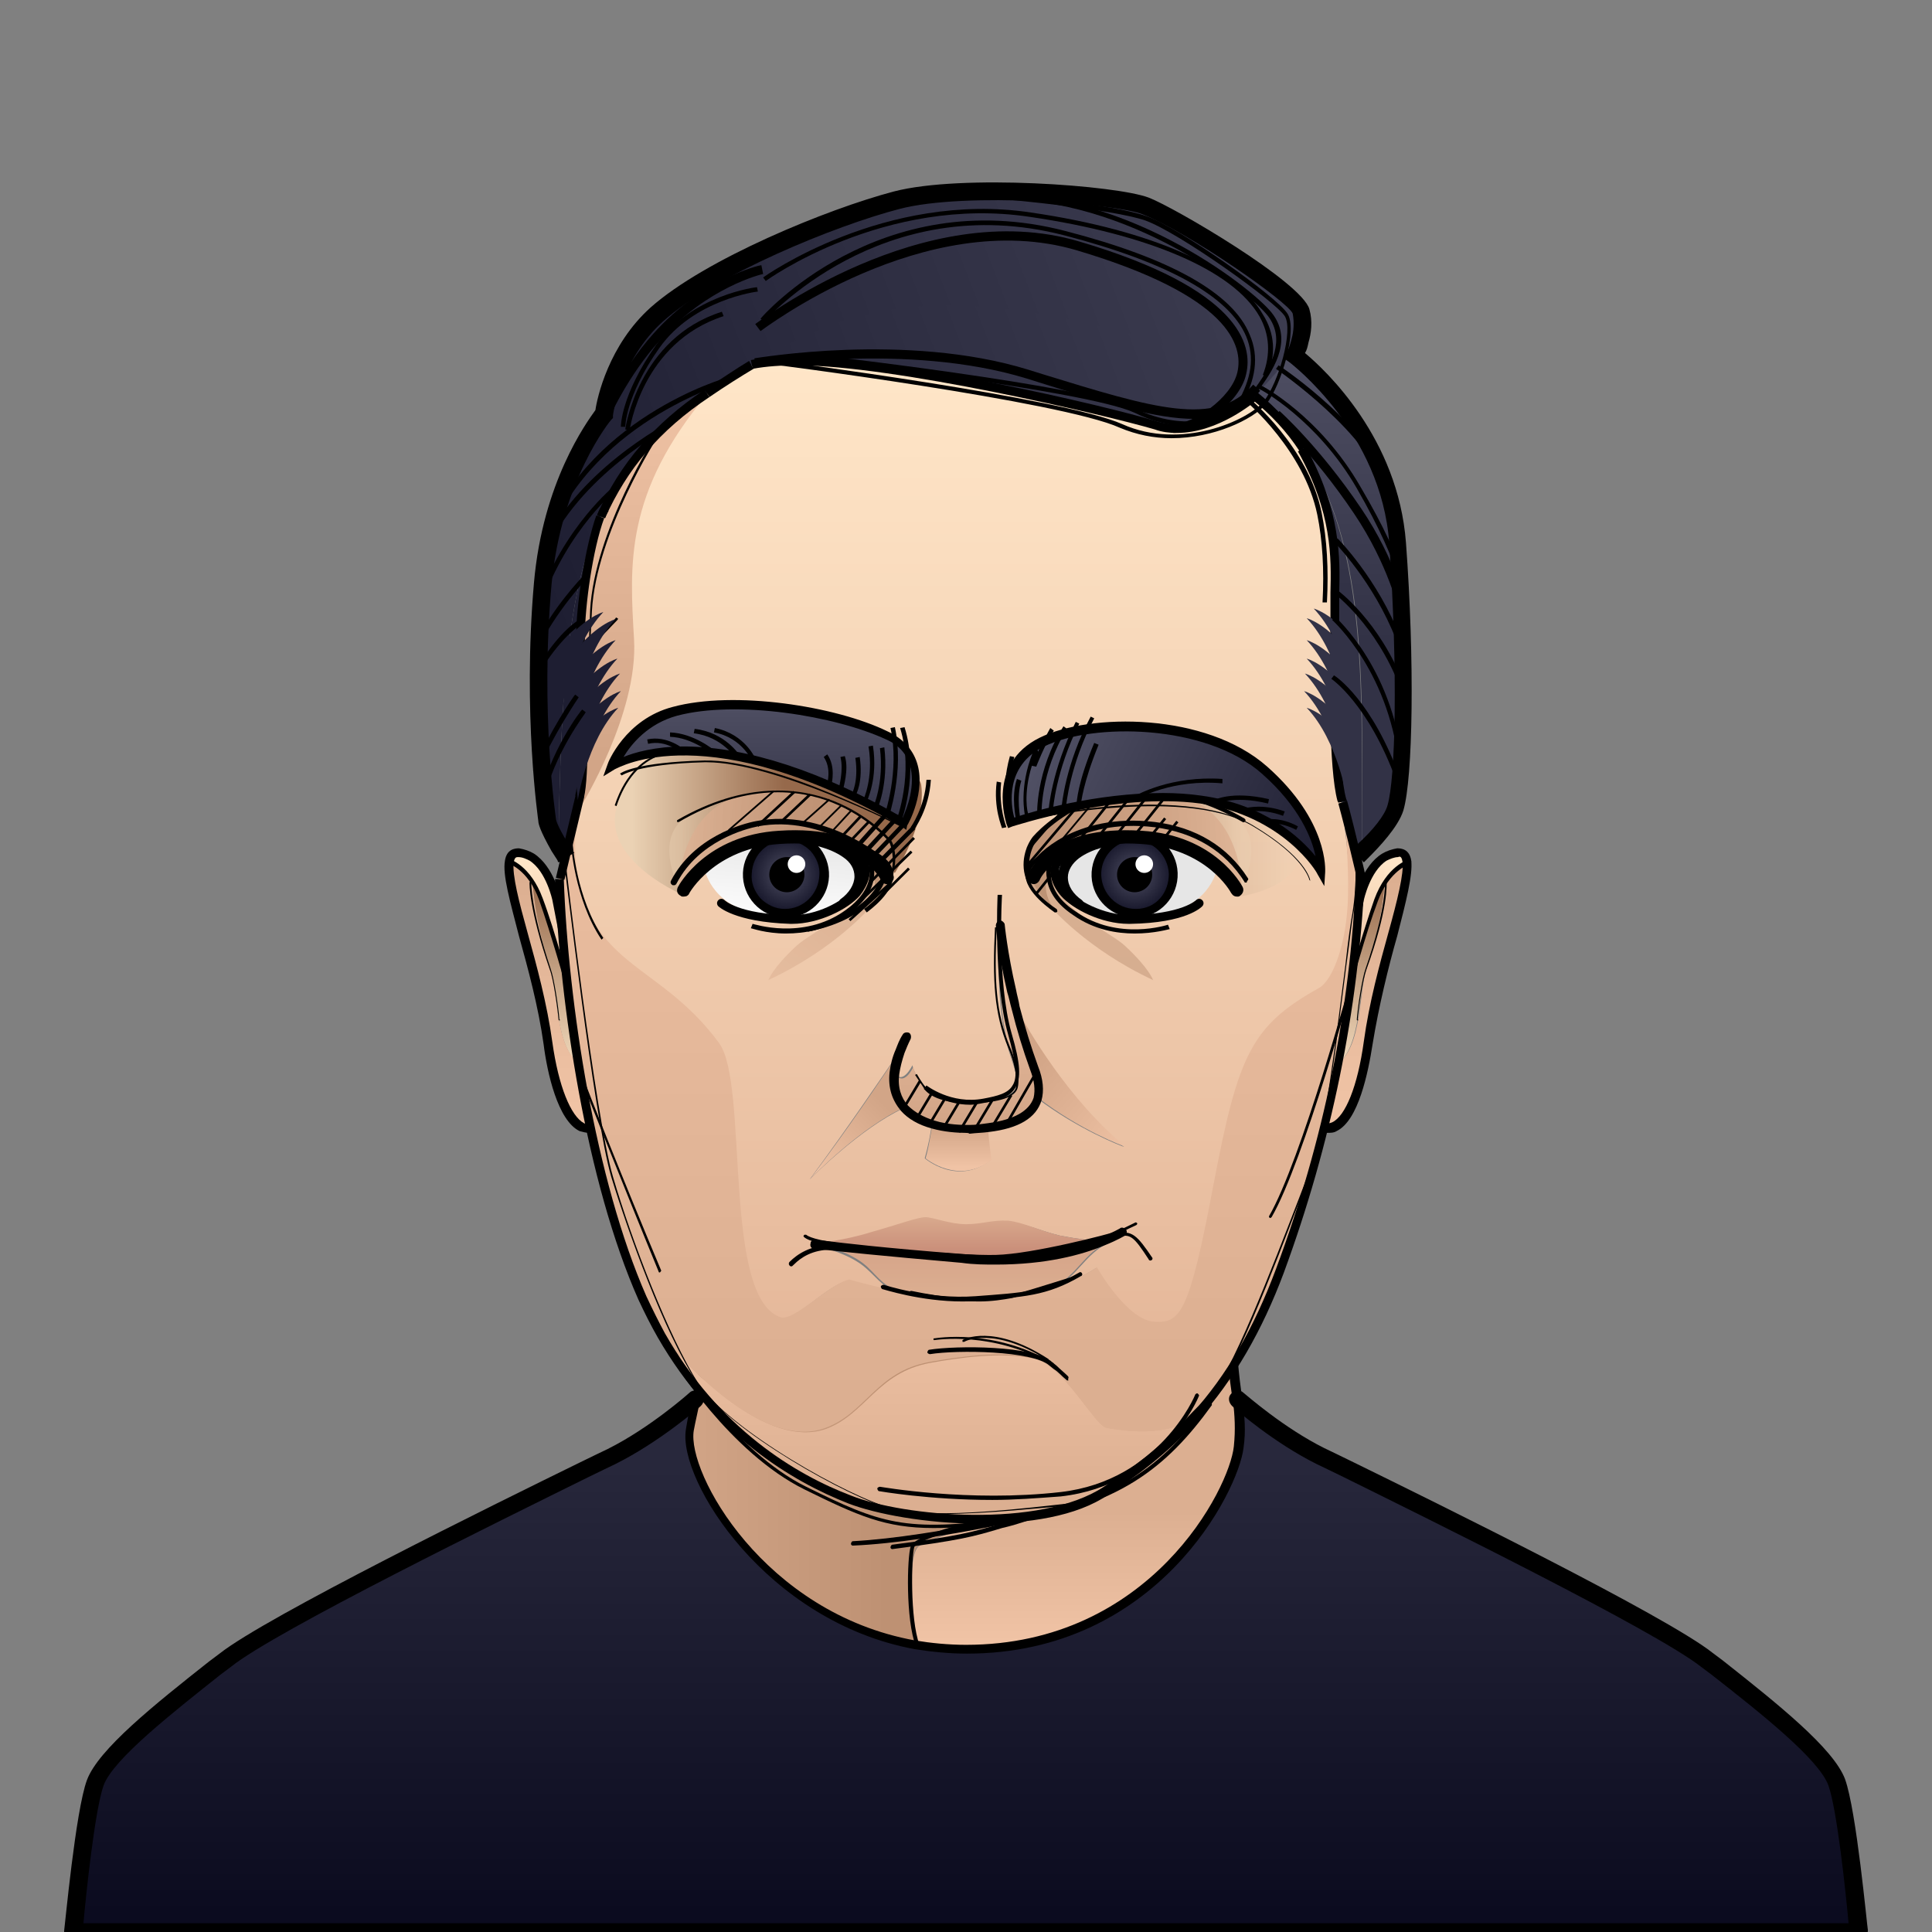 <svg xmlns="http://www.w3.org/2000/svg" width="100.001" height="100.001" viewBox="0, 0, 220, 220"><rect x="0" y="0" width="220" height="220" fill="#808080" stroke="none"/><path fill="none" d="M0 0h220v220H0z"/><defs><linearGradient id="a" gradientUnits="userSpaceOnUse" x1="109.975" y1="165.3" x2="109.975" y2="219.8"><stop offset="0" stop-color="#28283C"/><stop offset="1" stop-color="#0A0A1E"/></linearGradient><linearGradient id="b" gradientUnits="userSpaceOnUse" x1="65.85" y1="169.27" x2="100.939" y2="169.27"><stop offset="0" stop-color="#DCAF91"/><stop offset="1" stop-color="#BE9173"/></linearGradient><linearGradient id="c" gradientUnits="userSpaceOnUse" x1="122.543" y1="186.8" x2="122.543" y2="172.119"><stop offset="0" stop-color="#F0C3A5"/><stop offset="1" stop-color="#DCAF91"/></linearGradient><linearGradient id="d" gradientUnits="userSpaceOnUse" x1="63.31" y1="97.926" x2="63.31" y2="114.099"><stop offset="0" stop-color="#FFE6C8"/><stop offset="1" stop-color="#E6B99B"/></linearGradient><linearGradient id="e" gradientUnits="userSpaceOnUse" x1="63.905" y1="119.996" x2="63.905" y2="100.16"><stop offset="0" stop-color="#EBD2B4"/><stop offset="1" stop-color="#96694B"/></linearGradient><linearGradient id="f" gradientUnits="userSpaceOnUse" x1="59.34" y1="98.267" x2="59.34" y2="121.251"><stop offset="0" stop-color="#FFE6C8"/><stop offset="1" stop-color="#E6B99B"/></linearGradient><linearGradient id="g" gradientUnits="userSpaceOnUse" x1="63.211" y1="126.181" x2="63.211" y2="99.968"><stop offset="0" stop-color="#F0C3A5"/><stop offset="1" stop-color="#DCAF91"/></linearGradient><linearGradient id="h" gradientUnits="userSpaceOnUse" x1="155.07" y1="126.181" x2="155.07" y2="99.968"><stop offset="0" stop-color="#F0C3A5"/><stop offset="1" stop-color="#DCAF91"/></linearGradient><linearGradient id="i" gradientUnits="userSpaceOnUse" x1="154.375" y1="119.996" x2="154.375" y2="100.16"><stop offset="0" stop-color="#EBD2B4"/><stop offset="1" stop-color="#96694B"/></linearGradient><linearGradient id="j" gradientUnits="userSpaceOnUse" x1="154.97" y1="97.926" x2="154.97" y2="114.099"><stop offset="0" stop-color="#FFE6C8"/><stop offset="1" stop-color="#E6B99B"/></linearGradient><linearGradient id="k" gradientUnits="userSpaceOnUse" x1="158.94" y1="98.267" x2="158.94" y2="121.251"><stop offset="0" stop-color="#FFE6C8"/><stop offset="1" stop-color="#E6B99B"/></linearGradient><linearGradient id="l" gradientUnits="userSpaceOnUse" x1="151.32" y1="38.504" x2="151.32" y2="72.871"><stop offset="0" stop-color="#505064"/><stop offset="1" stop-color="#323246"/></linearGradient><linearGradient id="m" gradientUnits="userSpaceOnUse" x1="151.763" y1="20.856" x2="151.763" y2="67.08"><stop offset="0" stop-color="#505064"/><stop offset="1" stop-color="#323246"/></linearGradient><linearGradient id="n" gradientUnits="userSpaceOnUse" x1="109.539" y1="41.13" x2="109.539" y2="150.574"><stop offset="0" stop-color="#FFE6C8"/><stop offset="1" stop-color="#E6B99B"/></linearGradient><linearGradient id="o" gradientUnits="userSpaceOnUse" x1="145.345" y1="35.25" x2="61.64" y2="67.549"><stop offset="0" stop-color="#3C3C50"/><stop offset="1" stop-color="#1E1E32"/></linearGradient><linearGradient id="p" gradientUnits="userSpaceOnUse" x1="144.001" y1="31.866" x2="59.126" y2="64.616"><stop offset="0" stop-color="#3C3C50"/><stop offset="1" stop-color="#1E1E32"/></linearGradient><linearGradient id="q" gradientUnits="userSpaceOnUse" x1="105.765" y1="147.58" x2="105.765" y2="171.068"><stop offset="0" stop-color="#F0C3A5"/><stop offset="1" stop-color="#DCAF91"/></linearGradient><linearGradient id="r" gradientUnits="userSpaceOnUse" x1="110.045" y1="147.925" x2="110.045" y2="92.448"><stop offset="0" stop-color="#DCAF91"/><stop offset="1" stop-color="#A04646"/></linearGradient><linearGradient id="s" gradientUnits="userSpaceOnUse" x1="129.692" y1="130.904" x2="117.665" y2="120.493"><stop offset="0" stop-color="#F0C3A5"/><stop offset="1" stop-color="#D2A587"/></linearGradient><linearGradient id="t" gradientUnits="userSpaceOnUse" x1="109.415" y1="137.8" x2="109.415" y2="152.709"><stop offset="0" stop-color="#DCAF91"/><stop offset="1" stop-color="#A04646"/></linearGradient><linearGradient id="u" gradientUnits="userSpaceOnUse" x1="119.045" y1="146.729" x2="119.045" y2="147.082"><stop offset="0" stop-color="#DCAF91"/><stop offset="1" stop-color="#BE9173"/></linearGradient><linearGradient id="v" gradientUnits="userSpaceOnUse" x1="110.058" y1="108.711" x2="110.058" y2="127.652"><stop offset="0" stop-color="#F0C3A5"/><stop offset="1" stop-color="#D2A587"/></linearGradient><linearGradient id="w" gradientUnits="userSpaceOnUse" x1="109.23" y1="132.878" x2="109.23" y2="128.236"><stop offset="0" stop-color="#F0C3A5"/><stop offset="1" stop-color="#D2A587"/></linearGradient><linearGradient id="x" gradientUnits="userSpaceOnUse" x1="91.985" y1="133.686" x2="100.319" y2="125.352"><stop offset="0" stop-color="#F0C3A5"/><stop offset="1" stop-color="#D2A587"/></linearGradient><linearGradient id="y" gradientUnits="userSpaceOnUse" x1="73.16" y1="43.655" x2="73.16" y2="87.232"><stop offset="0" stop-color="#F0C3A5"/><stop offset="1" stop-color="#D2A587"/></linearGradient><linearGradient id="z" gradientUnits="userSpaceOnUse" x1="145.841" y1="47.515" x2="65.111" y2="78.665"><stop offset="0" stop-color="#3C3C50"/><stop offset="1" stop-color="#1E1E32"/></linearGradient><linearGradient id="A" gradientUnits="userSpaceOnUse" x1="70.588" y1="95.59" x2="63.708" y2="98.245"><stop offset="0" stop-color="#3C3C50"/><stop offset="1" stop-color="#1E1E32"/></linearGradient><linearGradient id="B" gradientUnits="userSpaceOnUse" x1="109.374" y1="66.466" x2="109.374" y2="159.488"><stop offset="0" stop-color="#F0C3A5"/><stop offset="1" stop-color="#DCAF91"/></linearGradient><linearGradient id="C" gradientUnits="userSpaceOnUse" x1="448.22" y1="95.385" x2="463.773" y2="95.385" gradientTransform="matrix(-1 0 0 1 594.702 0)"><stop offset="0" stop-color="#EBD2B4"/><stop offset="1" stop-color="#96694B"/></linearGradient><linearGradient id="D" gradientUnits="userSpaceOnUse" x1="71.959" y1="93.601" x2="89.277" y2="93.601"><stop offset="0" stop-color="#EBD2B4"/><stop offset="1" stop-color="#96694B"/></linearGradient><linearGradient id="E" gradientUnits="userSpaceOnUse" x1="87.057" y1="79.55" x2="87.057" y2="93.82"><stop offset="0" stop-color="#505064"/><stop offset="1" stop-color="#323246"/></linearGradient><linearGradient id="F" gradientUnits="userSpaceOnUse" x1="63.55" y1="114.257" x2="63.55" y2="123.031" gradientTransform="rotate(5.13 293.525 403.677)"><stop offset="0" stop-color="#E6E6E6"/><stop offset="1" stop-color="#FAFAFA"/></linearGradient><linearGradient id="G" gradientUnits="userSpaceOnUse" x1="61.946" y1="130.569" x2="72.343" y2="114.341" gradientTransform="rotate(5.13 293.525 403.677)"><stop offset="0" stop-color="#DCAF91"/><stop offset="1" stop-color="#BE9173"/></linearGradient><linearGradient id="H" gradientUnits="userSpaceOnUse" x1="67.118" y1="103.446" x2="79.878" y2="103.446" gradientTransform="rotate(2 286.277 400.844)"><stop offset="0" stop-color="#EBD2B4"/><stop offset="1" stop-color="#96694B"/></linearGradient><linearGradient id="I" gradientUnits="userSpaceOnUse" x1="51.826" y1="115.051" x2="76.043" y2="115.051" gradientTransform="rotate(5.13 293.525 403.677)"><stop offset="0" stop-color="#DCAF91"/><stop offset="1" stop-color="#BE9173"/></linearGradient><radialGradient id="J" gradientUnits="userSpaceOnUse" cx="89.552" cy="99.566" r="4.4"><stop offset="0" stop-color="#505064"/><stop offset="1" stop-color="#141428"/></radialGradient><linearGradient id="K" gradientUnits="userSpaceOnUse" x1="501.643" y1="75.953" x2="501.643" y2="84.728" gradientTransform="rotate(175 311.69 1.6)"><stop offset="0" stop-color="#E6E6E6"/><stop offset="1" stop-color="#FAFAFA"/></linearGradient><linearGradient id="L" gradientUnits="userSpaceOnUse" x1="500.04" y1="92.265" x2="510.437" y2="76.037" gradientTransform="rotate(175 311.69 1.6)"><stop offset="0" stop-color="#DCAF91"/><stop offset="1" stop-color="#BE9173"/></linearGradient><linearGradient id="M" gradientUnits="userSpaceOnUse" x1="506.612" y1="88.099" x2="519.387" y2="88.099" gradientTransform="rotate(178 322.36 .755)"><stop offset="0" stop-color="#EBD2B4"/><stop offset="1" stop-color="#96694B"/></linearGradient><linearGradient id="N" gradientUnits="userSpaceOnUse" x1="489.919" y1="76.748" x2="514.136" y2="76.748" gradientTransform="rotate(175 311.69 1.6)"><stop offset="0" stop-color="#DCAF91"/><stop offset="1" stop-color="#BE9173"/></linearGradient><radialGradient id="O" gradientUnits="userSpaceOnUse" cx="129.187" cy="99.566" r="4.4"><stop offset="0" stop-color="#505064"/><stop offset="1" stop-color="#141428"/></radialGradient><linearGradient id="P" gradientUnits="userSpaceOnUse" x1="118.903" y1="85.108" x2="149.826" y2="100.266"><stop offset="0" stop-color="#505064"/><stop offset="1" stop-color="#1E1E32"/></linearGradient></defs><path d="M69.6 165.8c5-2.5 9.5-6.5 9.5-6.5h.2c-.2 1-.5 2.2-.7 3.5-.9 5.4 8.6 21.4 25.6 24.5 1.9.4 3.8.5 5.9.5 20.7 0 30.4-17.4 31-23 .2-2.1.1-3.5-.1-5.4.7.6 4.8 4.1 9.4 6.4 5 2.5 38 18.5 44 23.2 6 4.7 13.5 10.5 14.8 14 1.3 3.5 2.5 17 2.5 17H8.3s1.2-13.5 2.5-17 8.8-9.2 14.8-14c6-4.8 39-20.7 44-23.2z" fill="url(#a)"/><path d="M117.6 151.3l.7 20.3s-12.2 3.2-13.8 4.5c-1.2 1-.6 8.5-.4 11.2-17-3.1-26.5-19.1-25.6-24.5.2-1.3.4-2.4.7-3.5.6-2.8 1.2-4.5 1.2-4.5l37.2-3.5z" fill="url(#b)"/><path d="M141 159.4c.2 1.9.4 3.3.1 5.4-.6 5.6-10.3 23-31 23-2 0-4-.2-5.9-.5-.3-2.8-.9-10.2.4-11.2 1.5-1.2 13.8-4.5 13.8-4.5l-.7-20.3 22.5-2.1c.1 5.2.5 8 .8 10.2z" fill="url(#c)"/><path d="M110.1 188.3c-2 0-4-.2-5.9-.5-16.9-3.1-27-19.2-26.1-25 .2-1.2.4-2.4.7-3.5.6-2.8 1.1-4.5 1.2-4.6l.1-.3 60.5-5.8v.5c.2 4.9.5 7.7.8 9.8l.1.5c.2 1.9.4 3.4.1 5.5-.6 4.9-9.8 23.4-31.5 23.4zm-29.3-33c-.2.6-.6 2.1-1.1 4.2-.2 1.1-.5 2.3-.7 3.4-.8 4.8 8 20.8 25.2 23.9 1.8.3 3.8.5 5.8.5 21 0 30-17.8 30.5-22.6.2-2 .1-3.4-.1-5.3l-.1-.4c-.3-2-.6-4.7-.8-9.3l-58.7 5.6z"/><path d="M211.6 221H8.3c-.3 0-.5-.1-.7-.3-.2-.2-.3-.5-.3-.8.1-.6 1.3-13.7 2.6-17.2s7.7-8.6 13.9-13.5l1.2-.9c5.3-4.2 31.3-17 41.1-21.8 1.4-.7 2.5-1.2 3.1-1.5 4.8-2.4 9.2-6.3 9.3-6.4.4-.4 1-.3 1.4.1.4.4.3 1-.1 1.4-.2.2-4.7 4.1-9.7 6.6-.6.3-1.7.8-3.1 1.5-9.7 4.8-35.6 17.5-40.7 21.6l-1.2.9c-5.4 4.3-12.2 9.6-13.3 12.6-1 2.8-2 12.4-2.3 15.7h201c-.3-3.3-1.3-12.9-2.3-15.7-1.1-3-7.8-8.3-13.3-12.6l-1.2-.9c-5.2-4.1-31-16.8-40.7-21.6-1.4-.7-2.5-1.2-3.1-1.5-4.8-2.4-9.1-6.1-9.6-6.6-.4-.4-.5-1-.1-1.4.4-.4 1-.5 1.4-.1.5.4 4.6 4 9.2 6.3.6.3 1.7.8 3.1 1.5 9.8 4.8 35.8 17.6 41.1 21.8l1.2.9c6.2 4.9 12.6 10 13.9 13.5 1.3 3.6 2.5 16.7 2.6 17.2 0 .3-.1.6-.3.8-.2.2-.5.4-.8.4z"/><path d="M141 159.6c-.1 0-.1 0-.2-.1l-.1-.1c-.1-.1-.1-.2 0-.3.1-.1.2-.1.3 0l.1.1c.1.1.1.2 0 .4h-.1z"/><path d="M66 115.9c-.4-1.2-3.2-9-4.4-13.5-.2-.9-.6-1.6-1-2.2-.1-1.2-.1-2.1-.1-2.6 2.1 1.4 2.8 4.8 2.8 4.8l2.7 13.5z" fill="url(#d)"/><path d="M61.6 102.4c1.2 4.5 4 12.2 4.4 13.5v.1l1.1 5.7c-4-.9-3.5-8.7-4.4-11.3-1.4-4-1.9-7.6-2.1-10.1.4.5.8 1.2 1 2.1z" fill="url(#e)"/><path d="M60.6 97.7c0 .5 0 1.4.1 2.6-1-1.5-2.2-2-2.6-2.1.1-.7.4-1 1.1-1 .5 0 1 .2 1.4.5z" fill="url(#f)"/><path d="M62.4 118.8c-1.3-8.9-4.9-17.8-4.4-20.7.4.1 1.7.6 2.6 2.1.2 2.4.7 6.1 2.1 10.1.9 2.6.4 10.5 4.4 11.3l1.3 6.5c-3.3 2-5.2-3.8-6-9.3z" fill="url(#g)"/><path d="M67.1 129c-.4 0-.7-.1-1.1-.2-2.5-1.2-3.7-6.7-4.1-9.9-.6-4.3-1.8-8.7-2.8-12.3-1-3.9-1.9-7-1.6-8.6.2-1.3 1.1-1.4 1.6-1.4.6.1 1.2.3 1.7.6 2.3 1.5 3 5 3.1 5.1l2.6 13.4-1 .2-2.6-13.4s-.7-3.3-2.6-4.5c-.4-.2-.8-.4-1.3-.4-.2 0-.4 0-.5.6-.2 1.4.6 4.5 1.6 8.1 1 3.6 2.2 8 2.8 12.4.7 5 2.1 8.4 3.6 9.2.4.2.9.2 1.4 0l-2.3-11.8 1-.2 2.4 12.5-.3.2c-.5.3-1.1.4-1.6.4z"/><path d="M64.7 112.8c-.1 0-.2-.1-.2-.2s-1.8-6.4-3.1-10.1c-1.3-3.6-3.6-4.2-3.6-4.2-.1 0-.2-.2-.2-.3 0-.1.2-.2.3-.2.1 0 2.5.7 3.9 4.5 1.4 3.7 3.1 10.1 3.1 10.1.1.2 0 .4-.2.4.1 0 0 0 0 0z"/><path d="M63.7 116.2c-.1 0-.1-.1-.1-.1-.1-1.3-.6-4.7-1-5.7-2.4-7-2.3-9.8-2.3-9.9 0-.1.1-.1.1-.1.1 0 .1.1.1.1s-.1 2.9 2.2 9.8c.4 1.1.9 4.4 1 5.8.1 0 .1.1 0 .1z"/><path d="M155.6 110.3c-.9 2.6-.4 10.5-4.4 11.3l-1.3 6.5c3.3 2 5.2-3.8 6-9.3 1.3-8.9 4.8-17.8 4.4-20.7-.5.1-1.7.6-2.6 2.1-.2 2.5-.7 6.1-2.1 10.1z" fill="url(#h)"/><path d="M155.6 110.3c1.4-4 1.9-7.6 2.1-10.1-.4.6-.7 1.3-1 2.2-1.2 4.5-4 12.2-4.4 13.5v.1l-1.1 5.7c3.9-.9 3.4-8.8 4.4-11.4z" fill="url(#i)"/><path d="M157.7 97.7c-2.1 1.4-2.8 4.8-2.8 4.8l-2.6 13.4c.5-1.2 3.2-9 4.4-13.5.2-.9.6-1.6 1-2.2v-2.5z" fill="url(#j)"/><path d="M157.7 97.7c0 .5 0 1.4-.1 2.6 1-1.5 2.2-2 2.6-2.1-.1-.7-.4-1-1.1-1-.5 0-1 .2-1.4.5z" fill="url(#k)"/><path d="M151.1 129c-.5 0-1-.2-1.6-.5l-.3-.2 2.4-12.5 1 .2-2.3 11.8c.5.2.9.2 1.4 0 1.5-.7 2.9-4.1 3.6-9.2.6-4.4 1.8-8.8 2.8-12.4 1-3.6 1.8-6.8 1.6-8.1-.1-.6-.3-.6-.5-.5-.4 0-.9.2-1.3.4-1.9 1.2-2.6 4.5-2.6 4.5l-2.6 13.4-1-.2 2.6-13.4c0-.2.8-3.7 3.1-5.1.5-.3 1.1-.5 1.7-.6.5 0 1.4.1 1.6 1.4.2 1.6-.6 4.7-1.6 8.6-1 3.5-2.1 8-2.8 12.3-.5 3.2-1.6 8.7-4.1 9.9-.3.2-.7.2-1.1.2z"/><path d="M152.7 116.1l-1-.3 1 .2zM153.6 112.8c-.1 0-.1 0 0 0-.2 0-.3-.2-.2-.3 0-.1 1.8-6.4 3.1-10.1 1.4-3.8 3.8-4.5 3.9-4.5.1 0 .3 0 .3.2 0 .1 0 .3-.2.3 0 0-2.3.7-3.6 4.2-1.4 3.7-3.1 10-3.1 10.1 0 0-.1.1-.2.1z"/><path d="M154.6 116.2c-.1 0-.1-.1-.1-.1.1-1.4.6-4.7 1-5.8 2.4-6.9 2.2-9.8 2.2-9.8 0-.1 0-.1.1-.1s.1 0 .1.1.2 3-2.3 9.9c-.4 1.1-.9 4.4-1 5.7.1 0 .1.1 0 .1z"/><path d="M159.1 61.8c1 14 .8 26.8-.2 30.1-.5 1.7-2.7 3.9-3.8 4.9v-2.5c.1-17.5.4-32.6-6.8-43.2-1.5-2.2-3.3-4.2-5.5-6 2.6-2.5 4.3-5 5.2-6.3-.2 1-.6 1.7-.6 1.7s10.7 8 11.7 21.3z" fill="url(#l)"/><path d="M152.9 91.3c0-.1 0-.2-.1-.2-1.2-4.3-.8-18.9-.8-22.2 0-4.1.7-9.7-3.7-17.8 7.1 10.6 6.8 25.7 6.8 43.2v2.5c0 1-.1 2.1-.1 3.1-.2-1.1-1.3-5.6-2.1-8.6z" fill="url(#m)"/><path d="M102.5 119.6c-2.3 3.4-6.1 9-10.3 14.7.4-.4 5.9-5.9 10.7-8.1.8.9 2 1.5 3.2 1.8-.1.9-.4 2.5-.8 3.9 0 0 3.7 3.2 7.5.2 0 0-.3-2.2-.4-3.8 3.6-.5 5.2-1.8 5.6-3.3 4.9 3.7 9.7 5.5 10 5.6-6.5-5.4-11.2-13.7-12.5-16-.2-.7-.3-1.3-.5-1.9-.8-1.8-1.3-3-1.3-3 .1 10.8 2.4 11.2 2 14-.2 1.5-4 1.6-5.8 1.6-5.2 0-6-4-6-4s-1.2 2.5-2.1.7c.2-.6.4-1.4.7-2.4zm23.1 21.8c-1-.1-2.8-.3-4.9-.7-2.5-.6-4.1-1.5-6-1.5-1.8-.1-3 .4-4.8.4-1.8 0-3.8-.8-4.6-.8-.8 0-2.9.8-6.2 1.7-3.2.9-5.9 1.2-5.9 1.2v.2c.2 0 .4 0 .6.1v.1s3 .7 4.8 2.3c1.5 1.3 2 2.4 4.4 3 4.9 1.1 10.5.7 14.9-.1-2.1.5-4.7.9-7.7 1-5.5 0-13.8-2.4-13.8-2.4-2.3.5-6.6 5.2-8.1 4.7-6.7-2.2-3.3-26.6-6.8-31.3-5.5-7.5-12.1-9-14.9-15.2-1.6-3.4-1.7-7.3-.9-12h.1s6.6-10.6 6.1-19.1c-.5-8.5-1.1-16.7 8.4-28 1.7-1.2 3.4-2.3 5.1-3.2 1.5-.3 3.3-.4 5.2-.4 11 0 35.2 5.7 40.8 7.3 5.5 1.6 10.9-3.1 11.2-3.3l.1-.1c2.2 1.8 4 3.8 5.5 6 4.4 8 3.7 13.6 3.7 17.8 0 3.3-.5 17.9.8 22.2 0 .1 0 .1.1.2.3 2.8 1 7.3.9 10.7-.2 5.3-1.6 9.8-3.3 10.7-7.7 4.3-9.2 7.5-12 22.1-2.9 14.9-4.2 16.1-7.2 16-3-.2-6.4-6.6-6.4-6.6s-1.7 1.2-4.7 2.2c2.6-1.2 3.4-3.8 6.2-5.1-.1-.1-.3-.1-.7-.1z" fill="url(#n)"/><path d="M68.4 58.8c-3.9 8.9-4.5 20.5-4.8 36.5v1.1c-.6-1-1.3-2.3-1.4-3.1 0 0-1.8-11.9-.5-26.8 1.1-12.4 7-19.3 7-19.3s.9-6.8 6-11.3c6-5.3 19.7-11 27.3-13 7.7-2 25-.7 28.3.7 3.3 1.3 17 9.7 17.7 12 .3 1.1.2 2.3-.1 3.3-.8 1.3-2.6 3.9-5.2 6.3-3.8-3.1-8.9-5.6-15.4-7.3-20.7-5.3-30.6-3-41.9 3.8-1.6 1-3.3 2.1-5.1 3.2-5.6 3.8-9.4 8.3-11.9 13.9z" fill="url(#o)"/><path d="M142.8 45.1c-.3.2-5.6 5-11.2 3.3-5.7-1.7-29.8-7.3-40.8-7.3-1.9 0-3.7.2-5.2.4 11.2-6.8 21.1-9.1 41.9-3.8 6.6 1.7 11.6 4.1 15.4 7.3 0 .1-.1.2-.1.1z" fill="url(#p)"/><path d="M126 162.6c2.4.4 6.3 1 10.2-1.1-3.3 3.7-6.8 6.3-10.1 8.4-7.4 4.8-22.9 3.5-29.3 1-5.7-2.2-15-7.4-21.4-18.7 3.4 3.9 12 12.9 18.7 10.5 4.5-1.7 5.8-6.4 11.8-7.5 3.3-.6 8.2-1.3 11.8-.5 3.4.7 6.9 7.6 8.3 7.9z" fill="url(#q)"/><path d="M126.2 141.4c-2.8 1.3-3.6 3.9-6.2 5.1-.6.2-1.3.4-2 .6-4.4.8-10 1.2-14.9.1-2.4-.5-3-1.7-4.4-3-1.9-1.7-4.8-2.3-4.8-2.3v-.1c2 .2 6.8.8 15.6 1.5 8 .7 13.3-.8 16.1-1.9h.6z" fill="url(#r)"/><path d="M128.2 130.6c-.3-.1-5.2-1.9-10-5.6.3-1.1.1-2.3-.4-3.5-.9-2.3-1.6-4.7-2.1-6.8 1.2 2.3 5.9 10.5 12.5 15.9z" fill="url(#s)"/><path d="M120.7 140.7c2 .4 3.9.6 4.9.7-2.8 1.1-8.1 2.6-16.1 1.9-8.8-.7-13.7-1.3-15.6-1.5-.2 0-.5-.1-.6-.1v-.2s2.7-.2 5.9-1.2c3.2-.9 5.3-1.7 6.2-1.7.8 0 2.8.8 4.6.8 1.8 0 3-.5 4.8-.4 1.8.2 3.4 1.1 5.9 1.7z" fill="url(#t)"/><path d="M120.1 146.5c-.5.2-1 .4-1.6.5-.1 0-.3 0-.4.1.7-.2 1.3-.4 2-.6z" fill="url(#u)"/><path d="M106.2 128c-1.2-.4-2.4-.9-3.2-1.8-.9-.9-1.3-2.2-1.1-4 1 1.7 2.1-.7 2.1-.7s.8 4 6 4c1.8 0 5.6-.1 5.8-1.6.4-2.8-1.8-3.2-2-14 0 0 .5 1.3 1.3 3 .1.6.3 1.2.5 1.9.5 2.1 1.2 4.5 2.1 6.8.4 1.2.7 2.4.4 3.5-.4 1.5-2 2.8-5.6 3.3-.6.1-1.3.1-2.1.2-1.1-.1-2.7-.2-4.2-.6z" fill="url(#v)"/><path d="M112.5 128.3c.1 1.7.4 3.8.4 3.8-3.8 2.9-7.5-.2-7.5-.2.4-1.4.6-3 .8-3.9 1.5.4 3.1.5 4.2.5.8-.1 1.5-.1 2.1-.2z" fill="url(#w)"/><path d="M101.9 122.1c-.2 1.8.3 3.1 1.1 4-4.9 2.2-10.4 7.8-10.7 8.1 4.2-5.6 8-11.2 10.3-14.7-.4 1.1-.6 1.9-.7 2.6z" fill="url(#x)"/><path d="M66.1 90.7c.7-3.2.1-15.2.1-18.2 0-3.5 1-10.1 2.3-13.7 2.5-5.6 6.2-10.1 12.1-14-9.5 11.3-8.9 19.5-8.4 28s-6.1 19.1-6.1 19.1H66c-.1-.4 0-.8.1-1.2z" fill="url(#y)"/><path d="M68.4 58.8c-1.3 3.6-2.3 10.2-2.3 13.7 0 3 .6 15-.2 18.2-.5 2.1-1.1 4.8-1.6 6.8-.1-.2-.4-.6-.7-1.1v-1.1c.3-16 .9-27.6 4.8-36.5z" fill="url(#z)"/><path d="M63.7 96.4c.3.5.6.9.7 1.1-.4 1.5-.6 2.6-.6 2.6-.1-1.3-.1-2.6-.1-3.7z" fill="url(#A)"/><path d="M64.4 97.5c.5-2 1.1-4.7 1.6-6.8h.1c-.1.4-.2.8-.2 1.2-.9 4.7-.3 8.8 1.3 12.2 2.9 6.2 9.2 7.2 14.7 14.7 3.4 4.7.3 29 7 31.2 1.5.5 5.5-3.8 7.8-4.3 0 0 8.3 2.4 13.8 2.4 3 0 5.6-.4 7.7-1 .1 0 .3 0 .4-.1.6-.1 1.1-.3 1.6-.5 3.1-1 4.7-2.2 4.7-2.2s3.4 6 6.5 6.2c3 .2 4-.8 6.8-15.7 2.8-14.7 4.3-18 12-22.3 1.6-.9 3.2-5.2 3.3-10.5.1-3.4-.3-7.9-.5-10.6.8 3 1.9 7.5 2.1 8.6-.9 19.9-5.7 35.6-9.2 44.9-2.7 7.4-6.1 12.7-9.7 16.6-3.8 2.1-7.7 1.5-10.2 1.1-1.3-.2-4.9-7.2-8.4-8-3.5-.8-8.5-.1-11.8.5-6 1.1-7.2 5.8-11.8 7.5-6.7 2.5-15.3-6.5-18.7-10.5-.8-1.3-1.5-2.8-2.2-4.3-6-13.6-9-34.1-9.5-47.7.1 0 .4-1.1.8-2.6z" fill="url(#B)"/><path d="M68.9 59l-.9-.4c2.6-5.8 6.5-10.4 12.2-14.2l.6.8C75.1 49 71.4 53.4 68.9 59z"/><path d="M80.8 45.2l-.6-.8c2-1.3 3.6-2.4 5.1-3.3l.5.9c-1.5.9-3.1 1.9-5 3.2zM148 51.4c-1.5-2.3-3.3-4.2-5.4-5.9l.6-.8c2.2 1.8 4 3.8 5.6 6.1l-.8.6zM111.5 173.5c-6 0-11.8-1.1-14.9-2.3-6.4-2.5-15.3-7.8-21.7-18.9-.8-1.4-1.5-2.8-2.2-4.3-5.9-13.3-9-33.6-9.5-47.9h1c.5 14.2 3.6 34.3 9.4 47.5.7 1.5 1.4 2.9 2.1 4.2 6.2 10.9 14.9 16.1 21.2 18.5 6 2.4 21.5 3.8 28.8-1 2.8-1.8 6.4-4.4 10-8.3 4-4.4 7.1-9.8 9.6-16.5 5.4-14.5 8.5-29.6 9.1-44.7h1c-.7 15.3-3.8 30.4-9.2 45.1-2.5 6.7-5.7 12.2-9.8 16.8-3.6 4-7.3 6.6-10.2 8.5-3.6 2.5-9.2 3.3-14.7 3.3z"/><path d="M63.6 98.2s-.1-.1-.1-.2c-.1-.2-.4-.6-.7-1.1-1.3-2.3-1.5-3.1-1.5-3.4 0-.1-1.8-12.2-.5-27.1 1-11.5 6-18.3 7-19.7.2-1.4 1.5-7.4 6.3-11.7 6.2-5.5 20.1-11.2 27.7-13.2 7.7-2 25.3-.7 29 .7 2.9 1.1 17.4 9.6 18.3 12.7.4 1.4.2 2.8-.1 3.8-.1.5-.2.9-.4 1.2 2.4 2 10.6 9.7 11.5 21.6 1 13.4.8 26.8-.3 30.5-.6 1.9-2.8 4.2-4 5.4l-.5.5-1.3-1.5.5-.5c1.9-1.7 3.2-3.4 3.5-4.5.9-3 1.2-15.2.2-29.8-.9-12.7-11.2-20.5-11.3-20.6l-.7-.5.4-.8s.3-.6.5-1.5c.2-.7.3-1.8.1-2.8-.5-1.3-11.8-9.2-17.1-11.3-3-1.2-20.1-2.6-27.7-.6-7.3 1.9-21 7.5-26.9 12.8-4.8 4.3-5.7 10.6-5.7 10.7v.3l-.2.2c-.1.1-5.7 6.9-6.8 18.8-1.3 14.7.5 26.5.5 26.6 0 .2.2.9 1.3 2.7.3.5.5.9.7 1.1l.1.1-1.8 1.1z"/><path d="M134 49.3c-.8 0-1.7-.1-2.5-.4-5.8-1.7-29.8-7.3-40.7-7.3-1.8 0-3.5.1-5.1.4l-.2-1c1.7-.3 3.5-.4 5.3-.4 11 0 35.2 5.6 41 7.4 5.2 1.5 10.5-3 10.7-3.2l.7.7c-.3.2-4.4 3.8-9.2 3.8zM68.9 59l-.9-.3c.1-.3.2-.6.4-.9l.9.4c-.2.2-.3.5-.4.8zM66.5 90.8l-1-.2c.6-2.4.4-10 .2-14.6 0-1.5-.1-2.7-.1-3.4 0-3.6 1-10.2 2.3-13.9l.9.3c-1.3 3.5-2.2 10-2.2 13.5 0 .7 0 1.9.1 3.4.2 5 .4 12.4-.2 14.9z"/><path d="M65.553 90.518l.972.233-2.254 9.435-.97-.232zM152.4 91.4l-.1-.2c-1-3.7-.9-14.2-.8-19.9v-2.4-1.4c.1-4 .2-9.1-3.7-16.1l.9-.5c4 7.3 3.9 12.7 3.8 16.6v3.9c-.1 5.2-.2 16.1.8 19.6l.1.2-1 .2z"/><path d="M154.5 100c0-.1-1.2-5.2-2.1-8.5l1-.3c.9 3.3 2.1 8.5 2.1 8.6l-1 .2zM109.9 129c-.9 0-2.4-.1-3.8-.5-1.5-.4-2.7-1.1-3.5-2-1-1.2-1.5-2.6-1.3-4.4.1-.8.3-1.7.7-2.6.2-.5.4-1.1.8-1.7.1-.2.4-.3.7-.2.2.1.3.4.2.7-.3.6-.5 1.1-.7 1.6-.3.9-.5 1.7-.6 2.4-.2 1.5.2 2.7 1 3.6.7.7 1.7 1.3 3 1.7 1.6.5 3.2.5 4 .5.7 0 1.4-.1 2.1-.2 3-.4 4.7-1.4 5.2-2.9.2-.9.1-1.9-.4-3.2-.8-2.2-1.5-4.5-2.1-6.9-.2-.7-.3-1.3-.5-1.9-1-4.3-1.3-7.5-1.3-7.6 0-.3.2-.5.4-.6.3 0 .5.2.6.4 0 0 .3 3.2 1.3 7.5.1.6.3 1.2.4 1.9.6 2.3 1.3 4.6 2.1 6.8.6 1.5.7 2.8.4 3.9-.6 2-2.6 3.2-6 3.6-.7.1-1.4.1-2.2.2-.1-.1-.3-.1-.5-.1zM113.4 144c-1.2 0-2.5 0-3.9-.2-9.2-.8-14-1.3-15.7-1.5l-1.1-.1c-.3 0-.5-.3-.4-.6 0-.3.3-.5.6-.4l1.1.1c1.6.2 6.5.8 15.6 1.5 8 .7 13.4-.9 15.8-1.9 1.4-.6 2.1-1 2.1-1 .2-.2.5-.1.7.1.2.2.1.5-.1.7 0 0-.8.5-2.3 1.1-2.6 1.1-6.7 2.2-12.4 2.2z"/><path d="M110.5 125.6h-.7c-3.7-.1-4.6-1.6-4.6-1.7l-1-1.5.2-.1s.5.9 1 1.5c0 0 .9 1.5 4.4 1.6 3.6.1 5.7-.5 5.9-1.6.2-1.1-.3-3.1-.9-4.5-1.6-3.9-1.8-7.7-1.5-13.7h.2c-.3 6-.1 9.7 1.5 13.6.5 1.1 1.2 3.3.9 4.6-.2 1.1-2.1 1.8-5.4 1.8z"/><path d="M115.02 124.622l.256.155-2.058 3.43-.257-.155zM112.85 125.224l.256.154-2.058 3.43-.257-.154zM111.13 125.41l.256.155-2.058 3.43-.257-.154zM109.162 125.284l.257.154-1.853 3.087-.258-.154zM107.433 125.087l.257.154-1.852 3.088-.257-.154zM105.934 124.48l.258.155-1.698 2.83-.257-.155zM104.65 122.99l.256.156-1.698 2.83-.257-.155zM117.854 122.067l.26.15-3.347 5.804-.26-.15zM109.6 148.2c-4.8 0-9-1.4-9.1-1.4-.1 0-.2-.2-.2-.3 0-.1.2-.2.3-.2.1 0 5.1 1.7 10.5 1.3 5.3-.4 8-.5 11.8-2.7.1-.1.3 0 .3.1.1.1 0 .3-.1.3-3.9 2.3-6.6 2.4-12 2.8-.4.1-1 .1-1.5.1zM121.6 157.2c-.1 0-.1 0-.2-.1-.5-.4-.9-.9-1.4-1.2l-.5-.4c-1.9-1.7-10.5-1.8-13.6-1.3-.1 0-.3-.1-.3-.2s.1-.3.2-.3c3.1-.5 12-.5 14 1.4l.5.4c.4.4.9.8 1.3 1.2.1.1.1.2 0 .4.1 0 .1.1 0 .1z"/><path d="M119.3 154.9c-.1 0-.1 0 0 0-6.1-3.9-9.4-2.2-9.5-2.1h-.2v-.2c.1-.1 3.5-1.9 9.7 2.1.1 0 .1.1 0 .2z"/><path d="M119.8 155.4c-.1 0-.1 0 0 0-6.8-3.9-13.3-2.8-13.4-2.8-.1 0-.1 0-.1-.1s0-.1.1-.1 6.7-1.2 13.5 2.8c.1 0 .1.1 0 .2 0-.1-.1 0-.1 0zM111.5 148.2c-3.8 0-7.8-.9-7.8-.9-.1 0-.1-.1-.1-.2s.1-.1.2-.1 7.4 1.7 11.4.5c4.1-1.2 6.8-2.1 6.9-2.1.1 0 .1 0 .2.1 0 .1 0 .1-.1.2 0 0-2.8.9-6.9 2.1-1.1.2-2.4.4-3.8.4zM90.1 144.2c-.1 0-.1 0-.2-.1s-.1-.3 0-.4c.9-.9 2.4-1.9 4.7-1.9.9 0 4.1.3 7.5.6 3.9.4 8.4.8 9.6.8 4.7-.1 13.7-2.3 15.3-2.7 1.9-.5 2.5.2 4.2 2.7.1.1 0 .3-.1.3-.1.1-.3 0-.3-.1-1.7-2.6-2.1-3-3.6-2.5-1.6.5-10.7 2.6-15.4 2.8-1.2 0-5.5-.4-9.6-.8-3.4-.3-6.6-.6-7.5-.6-2.2 0-3.5.9-4.3 1.7-.2.2-.2.2-.3.2z"/><path d="M112.6 143.3c-4.6 0-14.3-.9-17.5-1.4-3.2-.5-3.5-1-3.6-1.1 0-.1 0-.1.1-.2h.2s.4.5 3.4.9c3.4.5 14.1 1.5 18.2 1.4 4.2-.1 13-2.4 13.8-2.7.9-.4 2.1-1 2.1-1 .1 0 .1 0 .2.1 0 .1 0 .1-.1.2 0 0-1.3.6-2.1 1s-9.7 2.6-13.9 2.8h-.8zM67.1 83.4c-.1 0-.1-.1-.1-.1s-.2-4.7.2-13.8c.5-9.1 7.5-20 7.6-20.1 0-.1.1-.1.2 0s.1.1 0 .2-7.1 11-7.6 20c-.5 9.1-.3 13.7-.2 13.7 0 .1 0 .1-.1.1z"/><path d="M65.7 75.4c-.1-.1-.1-.2-.1-.2l4.5-4.8c0-.1.1-.1.2 0 .1 0 .1.1 0 .2l-4.6 4.8c.1 0 .1 0 0 0zM110.5 125.8c-3.1 0-5.2-1.7-5.3-1.8l.3-.4s2.8 2.2 6.5 1.5c1.6-.3 2.8-.6 3.3-1.5.6-.9.4-2.6-.5-5.8-1.7-5.9-1.2-15.8-1.2-15.9h.5c0 .1-.6 9.9 1.1 15.8 1 3.4 1.1 5.1.4 6.2-.6 1-1.8 1.4-3.6 1.7-.5.1-1 .2-1.5.2zM68.5 107c-3.1-4.6-3.5-11-3.5-11.1h.2c0 .1.4 6.4 3.5 10.9l-.2.2z"/><path d="M107.3 172.4c-2.2 0-4.2-.1-5.6-.5-5-1.3-18.7-9-22.3-14.4-3.8-5.8-7.9-17.3-9.8-23.5-2-6.8-5.3-35.7-5.4-36 0-.1 0-.1.1-.1s.1 0 .1.1c0 .3 3.4 29.2 5.4 36 2.2 7.5 6.4 18.3 9.7 23.5 3.6 5.4 17.2 13 22.2 14.3 4.8 1.3 16.2-.2 20-.6 5.1-.6 9.2-5 12.4-8.6 1.3-1.4 2.4-2.6 3.4-3.4 2.5-2 7.6-15.5 10.4-22.7.7-1.8 1.2-3.2 1.6-4 1.3-3.1 2.7-14.8 3.7-22.6.3-2.7.6-4.9.8-5.9.6-3.7.3-6.8.2-6.8 0-.1 0-.1.1-.1s.1 0 .1.1c0 0 .4 3.2-.3 6.9-.2 1-.4 3.1-.8 5.9-1 7.8-2.4 19.5-3.7 22.7-.3.8-.9 2.2-1.6 4-2.8 7.3-7.9 20.8-10.5 22.8-1 .8-2.1 2-3.4 3.4-3.3 3.6-7.4 8-12.6 8.6-2.4.1-8.9.9-14.2.9z"/><path d="M113 170.8c-7.2 0-12.9-1-12.9-1-.1 0-.2-.2-.2-.3 0-.1.2-.2.3-.2.1 0 10.1 1.8 20.6.6 11.2-1.3 15.3-11 15.3-11.1.1-.1.2-.2.3-.1.1.1.2.2.1.3 0 .1-4.2 10.1-15.7 11.4-2.7.2-5.3.4-7.8.4zM75.1 144.9s-.1 0-.1-.1c-4.4-10.7-8.6-21.4-8.7-21.5 0-.1 0-.1.1-.2.1 0 .1 0 .2.1 0 .1 4.2 10.8 8.7 21.5-.1.1-.1.2-.2.2zM144.6 138.7c-.1-.1-.1-.1-.1-.2 3.7-6.4 9.4-27.3 9.5-27.5 0-.1.1-.1.2-.1s.1.1.1.2c-.1.2-5.8 21.1-9.5 27.5-.1.1-.2.1-.2.1z"/><path d="M65.8 91.1s1-6.7 4.6-10.5c0 0-2.4.6-5.2 4.4" fill="#1E1E32"/><path d="M66 87.2s1-6.7 4.6-10.5c0 0-2.4.6-5.2 4.4" fill="#1E1E32"/><path d="M65.5 83.4s1-6.7 4.6-10.5c0 0-2.4.6-5.2 4.4" fill="#1E1E32"/><path d="M65.7 85.5s1-6.7 4.6-10.5c0 0-2.4.6-5.2 4.4" fill="#1E1E32"/><path d="M65.5 81s1-6.7 4.6-10.5c0 0-2.4.6-5.2 4.4" fill="#1E1E32"/><path d="M64.1 80.2s1-6.7 4.6-10.5c0 0-2.4.6-5.2 4.4M66.1 89.2s1-6.7 4.6-10.5c0 0-2.4.6-5.2 4.4" fill="#1E1E32"/><path d="M153.4 91.1s-1-6.7-4.6-10.5c0 0 2.4.6 5.2 4.4" fill="#323246"/><path d="M153.2 87.2s-1-6.7-4.6-10.5c0 0 2.4.6 5.2 4.4" fill="#323246"/><path d="M153.4 83.4s-1-6.7-4.6-10.5c0 0 2.4.6 5.2 4.4" fill="#323246"/><path d="M153.4 85.5s-1-6.7-4.6-10.5c0 0 2.4.6 5.2 4.4" fill="#323246"/><path d="M153.4 80.9s-1-6.7-4.6-10.5c0 0 2.4.6 5.2 4.4" fill="#323246"/><path d="M154.2 79.8s-1-6.7-4.6-10.5c0 0 2.4.6 5.2 4.4M153.1 89.2s-1-6.7-4.6-10.5c0 0 2.4.6 5.2 4.4" fill="#323246"/><path d="M140.6 88.9s5.4-.4 7.3 5.6c2.1 6.5-6.8 7.6-6.8 7.6s-2.1-4.8-9-6.3c-7.7-1.6-12 1.2-12.5 1.7s-1.6 1.1-2.5 2.8c0 0-.6-3.2.2-4.2 6.8-9 23.3-7.2 23.3-7.2z" fill="url(#C)" opacity=".3"/><g><path d="M76.3 85.2s-4 .5-6 6.4c-2.1 6.5 7.9 10.5 7.9 10.5s2.1-4.8 9-6.3c7.7-1.6 12 1.2 12.5 1.7s1 1.1 2.2 1.9c0 0 3.6-5.5 3-10-.6-4.6-28.6-4.2-28.6-4.2z" fill="url(#D)"/><path d="M101.1 83.8c6 2.8 2 10.1 2 10.1-22.6-13.1-32.9-6.8-33.3-6.6.1-.3 2-4.9 7.1-6.2 7.1-2 18.4-.1 24.2 2.7z" fill="url(#E)"/><path d="M70.1 87.6l-.7-.7zM103.2 94.5l-.4-.3C80.6 81.4 70.5 87.4 70 87.6l-1.3.8.5-1.4c0-.1 2-5.1 7.4-6.5 7-1.9 18.6-.1 24.5 2.8 1.7.8 2.8 2 3.3 3.5 1.1 3.3-1 7.1-1.1 7.2l-.1.5zM77.9 85h.2c7.1.1 15.4 2.8 24.7 8.1.5-1.1 1.5-3.7.8-6-.4-1.3-1.3-2.3-2.7-2.9-5.8-2.7-17-4.5-23.8-2.7-3.3.9-5.2 3.2-6.1 4.7 1.2-.5 3.6-1.2 6.9-1.2z"/><path d="M85.7 86.8s-1.1-2.8-4.4-3.4l.1-.5c3.5.7 4.7 3.6 4.7 3.7l-.4.2z"/><path d="M83.8 86.4s-1.5-2.5-4.8-2.9l.1-.5c3.5.4 5.1 3 5.2 3.1l-.5.3zM81.1 85.9s-2.2-1.9-4.8-2v-.5c2.7.1 5 2 5.1 2.1l-.3.4zM77.5 85.7s-1.6-1.5-3.7-1l-.1-.5c2.3-.5 4.1 1.1 4.2 1.1l-.4.4zM104.1 94.5l-.4-.3s1.6-2.2 1.8-5.4h.5c-.2 3.4-1.9 5.6-1.9 5.7zM102.6 93.6l-.5-.2c0-.1 2-5.3.4-10.5l.5-.1c1.7 5.4-.4 10.8-.4 10.8z"/><path d="M101.2 93.1l-.5-.2s1.8-5.1.7-10l.5-.1c1.1 5-.7 10.2-.7 10.3zM99.9 92.2l-.5-.2s1.3-2.8.8-6.8l.5-.1c.5 4.2-.8 7-.8 7.1zM98.7 91.3l-.4-.2s1.2-2.5.6-6.1l.5-.1c.6 3.8-.7 6.3-.7 6.4zM97.4 90.6l-.4-.2s.8-1.4.4-4.1l.5-.1c.4 2.8-.4 4.3-.5 4.4zM96 89.9l-.5-.1s.6-2.1.2-3.6l.5-.1c.5 1.5-.2 3.7-.2 3.8zM94.7 89.3l-.5-.1s.5-1.7-.4-3l.4-.3c1 1.4.5 3.3.5 3.4zM102.7 94.2c-.1-.1-14.5-7.4-22.2-7.4h-.3c-7.6.2-9.4 1.5-9.4 1.5l-.2-.2c.1-.1 1.8-1.3 9.6-1.5 4-.1 10 1.9 14.3 3.7 4.6 1.9 8.3 3.8 8.4 3.8l-.2.1z"/><path d="M70.2 91.8l-.2-.1c1.3-3.9 3.5-5.3 5.1-5.9 1.8-.6 3.2-.2 3.3-.2l-.1.2s-1.4-.3-3.1.2c-2.3.8-4 2.8-5 5.8z"/></g><g><path d="M80.3 99.2s.9 4.4 7 5c6.2.6 8.3.1 10.4-2.9 2-3-.5-5-2.5-5.7-2.1-.7-12.6-2.1-14.9 3.6z" fill="url(#F)"/><path d="M93.5 94.5s8.2 1.5 8 4.9c-.1 1.5-2.3 3.8-2.3 3.8s-4 4.8-11.7 8.4c0 0 .4-1.3 3.2-3.9 1.7-1.6 7.8-4.2 8-7.8.1-3.2-5.2-5.4-5.2-5.4z" fill="url(#G)" opacity=".5"/><path d="M92.7 90.5s-4.6-2.4-14.1 2.3c-4.7 2.3-1 9-1 9s1.2-5.1 7.9-6.1c7.6-1.2 12.4 1.5 12.9 2 1.7 2 1.4 4.1.5 5.5 0 0 2.9-.7 3.1-5.5 0-4.8-9.3-7.2-9.3-7.2z" fill="url(#H)" opacity=".4"/><path d="M101.5 100.2c.7-1.5.3-3.7.3-3.7s-3.1-6-13.4-6.4c-11.4-.4-11.1 11.2-11.1 11.2 10-10.6 20.9-4.6 22.8-3.2.1 0 1 1.1 1.4 2.1z" fill="url(#I)" opacity=".8"/><path d="M89.4 104c-1.2 0-2.3-.5-3.1-1.4-.8-.9-1.2-2-1.2-3.2.1-2.4 2-4.2 4.4-4.2h.2c1.2 0 2.3.5 3.1 1.4.8.9 1.2 2 1.2 3.2-.1 2.4-2 4.2-4.4 4.2h-.2z" fill="url(#J)"/><path d="M89.5 95.7h.1c1 0 2 .5 2.7 1.2.7.8 1.1 1.8 1 2.8-.1 2.1-1.8 3.8-3.9 3.8h-.1c-1 0-2-.5-2.7-1.2-.7-.8-1.1-1.8-1-2.8.1-2.2 1.8-3.8 3.9-3.8m0-1c-2.6 0-4.8 2.1-4.9 4.7-.1 2.7 2 5 4.7 5.1h.2c2.6 0 4.8-2.1 4.9-4.7.1-2.7-2-5-4.7-5.1h-.2z"/><path d="M77.8 102.1c-.1 0-.2 0-.3-.1-.4-.2-.5-.6-.3-1 .1-.2 3.2-5.9 11.5-6.4 10.5-.7 12.9 4.8 13 5 .2.4 0 .8-.4 1-.4.2-.8 0-1-.4-.1-.2-2.2-4.7-11.5-4.1-7.5.5-10.3 5.6-10.3 5.6-.1.3-.4.4-.7.4z"/><path d="M91.6 99.6a2 2 0 1 1-4 0 2 2 0 0 1 4 0z"/><path d="M91.7 98.4a1 1 0 1 1-2 0 1 1 0 0 1 2 0z" fill="#FFF"/><path d="M101.5 99.9c-.1 0-.1-.1-.1-.2.6-2 0-3.8-.3-4 0 0-2.3-2.7-6.3-4.3-3.7-1.5-9.8-2.3-17.5 2.2h-.2v-.2c7.8-4.5 14-3.7 17.8-2.2 4.1 1.6 6.4 4.3 6.4 4.3.5.4 1 2.3.3 4.3 0 0 0 .1-.1.1z"/><path d="M76.8 100.8h-.2c-.2-.1-.3-.3-.2-.5 2.6-5 8.1-6.5 9.7-6.8 7.8-1.5 14.4 4.1 14.7 4.3.2.1.2.4 0 .5-.1.2-.4.2-.5 0-.1-.1-6.6-5.6-14-4.2-1.5.3-6.7 1.7-9.2 6.4-.1.2-.2.3-.3.3zM101.232 100.51l.2.223-4.596 4.16-.2-.22z"/><path d="M102.595 93.843l.36.346-3.87 4.046-.362-.346zM101.813 93.095l.367.34-3.467 3.74-.367-.34zM100.632 92.648l.372.334-3.34 3.72-.372-.333zM98.887 93.408l.217.207-2.42 2.53-.216-.208zM97.935 92.815l.22.205-2.188 2.336-.22-.205zM96.918 92.166l.147.136-2.37 2.575-.147-.135zM95.782 91.593l.14.142-2.487 2.46-.14-.14zM94.376 90.953l.133.15-3.288 2.924-.133-.15zM92.144 90.354l.206.218-3.414 3.23-.206-.218zM90.346 90.06l.204.22-4.184 3.872-.203-.22zM88.037 90.005l.132.15-5.13 4.466-.132-.15z"/><path d="M98.7 103.9l-.3-.4s3.1-2.2 2.9-4c-.2-1.8-3.1-2.5-3.2-2.6l.1-.5c.1 0 3.3.9 3.5 3 .3 2.2-2.9 4.4-3 4.5z"/><path d="M90.2 105.2H90c-6.4-.2-8.2-2-8.2-2-.2-.2-.2-.5 0-.7.2-.2.5-.2.7 0 0 0 1.6 1.6 7.5 1.7 3 .1 6-1.6 7.1-2.9.8-1 1.1-1.9.9-2.7-.5-1.5-3.2-2.4-4.2-2.6-.3-.1-.4-.3-.4-.6.1-.3.3-.4.6-.4.2 0 4.1.9 4.9 3.3.4 1.1 0 2.4-1 3.7-1.3 1.5-4.6 3.2-7.7 3.2z"/><path d="M89.5 106.3c-2.3 0-3.9-.6-4-.6l.2-.5c.1 0 5.7 1.9 10.5-1.5 1.7-1.2 2.6-2.5 2.8-3.8.2-1.6-.7-2.8-.7-2.8l.4-.3c0 .1 1.1 1.4.8 3.2-.2 1.5-1.2 2.9-3 4.2-2.4 1.7-4.9 2.1-7 2.1z"/><path d="M96 103.3c-.2 0-.3-.1-.4-.2-.2-.2-.1-.5.1-.7 1-.7 1.6-1.7 1.6-2.6 0-.8-.4-1.6-1.3-2.2-3-2.1-8.4-1.8-8.4-1.8-.3 0-.5-.2-.5-.5s.2-.5.5-.5c.2 0 5.8-.4 9.1 1.9 1.1.8 1.7 1.9 1.7 3 0 1.3-.8 2.6-2 3.4-.2.2-.3.2-.4.2z"/></g><g><path d="M138.5 99.2s-.9 4.4-7 5c-6.2.6-8.3.1-10.4-2.9-2-3 .5-5 2.5-5.7 2.1-.7 12.6-2.1 14.9 3.6z" fill="url(#K)"/><path d="M125.3 94.5s-8.2 1.5-8 4.9c.1 1.5 2.3 3.8 2.3 3.8s4 4.8 11.7 8.4c0 0-.4-1.3-3.2-3.9-1.7-1.6-7.8-4.2-8-7.8-.2-3.2 5.2-5.4 5.2-5.4z" fill="url(#L)" opacity=".5"/><path d="M126 90.5s4.6-2.4 14.1 2.3c4.7 2.3 1 9 1 9s-1.2-5.1-7.9-6.1c-7.6-1.2-12.4 1.5-12.9 2-1.7 2-1.4 4.1-.5 5.5 0 0-3.3-1.5-3.1-5.5.4-4.8 9.3-7.2 9.3-7.2z" fill="url(#M)" opacity=".4"/><path d="M117.2 100.2c-.7-1.5-.3-3.7-.3-3.7s3.1-6 13.4-6.4c11.4-.4 11.1 11.2 11.1 11.2-10-10.6-20.9-4.6-22.8-3.2 0 0-.9 1.1-1.4 2.1z" fill="url(#N)" opacity=".8"/><path d="M129.2 104c-2.4 0-4.3-1.9-4.4-4.2 0-1.2.4-2.3 1.2-3.2.8-.9 1.9-1.4 3.1-1.4h.2c2.4 0 4.3 1.9 4.4 4.2 0 1.2-.4 2.3-1.2 3.2-.8.9-1.9 1.4-3.1 1.4h-.2z" fill="url(#O)"/><path d="M129.2 95.7c2.1 0 3.8 1.7 3.9 3.8 0 1-.3 2-1 2.8-.7.8-1.7 1.2-2.7 1.2h-.1c-2.1 0-3.8-1.7-3.9-3.8-.1-2.1 1.6-4 3.8-4m0-1h-.2c-2.7.1-4.8 2.4-4.7 5.1.1 2.6 2.3 4.7 4.9 4.7h.2c2.7-.1 4.8-2.4 4.7-5.1-.1-2.7-2.3-4.7-4.9-4.7z"/><path d="M140.9 102.1c-.3 0-.5-.1-.7-.4-.1-.2-2.8-5.1-10.3-5.6-9.4-.6-11.5 4-11.5 4.1-.2.4-.6.6-1 .4-.4-.2-.6-.6-.4-1 .1-.2 2.5-5.7 13-5 8.4.5 11.4 6.2 11.5 6.4.2.4 0 .8-.3 1-.1.1-.2.1-.3.1z"/><path d="M131.2 99.6a2 2 0 1 1-4 0 2 2 0 0 1 4 0z"/><path d="M131.3 98.4a1 1 0 1 1-2 0 1 1 0 0 1 2 0z" fill="#FFF"/><path d="M117.2 100.7c-.1 0-.2-.1-.2-.2-1-2.2-.1-4.3.6-5.2.1-.1 9-10.8 24.1-2.1.1.1.2.2.1.3-.1.1-.2.2-.3.1-7.7-4.4-13.7-3.6-17.3-2.2-4 1.6-6.1 4.2-6.1 4.2-.6.8-1.4 2.7-.5 4.7-.1.2-.2.3-.4.4.1 0 .1 0 0 0z"/><path d="M141.9 100.5c-.1 0-.2 0-.2-.1-2.2-3.5-5.7-5.6-10.2-6.2-9-1.1-13.1 4-13.2 4-.1.1-.2.1-.4 0-.1-.1-.1-.2 0-.4 0-.1 4.3-5.3 13.6-4.2 4.7.6 8.3 2.8 10.6 6.4.1.1 0 .3-.1.3 0 .1 0 .2-.1.2z"/><path d="M124.518 91.166l.154.128-7.444 8.897-.154-.128z"/><path d="M120.2 103.9h-.1c-.1-.1-3.5-2.3-3.3-4.4.2-2.1 3.6-3 3.7-3 .1 0 .3 0 .3.2 0 .1 0 .3-.2.3 0 0-3.2.8-3.4 2.6-.2 1.8 3.1 3.9 3.1 3.9.1.1.1.2.1.3-.1.1-.1.1-.2.1z"/><path d="M128.5 105.2c-3.1 0-6.4-1.7-7.7-3.2-1.1-1.3-1.4-2.6-1-3.7.8-2.4 4.7-3.2 4.9-3.3.3-.1.5.1.6.4.1.3-.1.5-.4.6-1 .2-3.6 1.1-4.2 2.6-.3.8 0 1.7.9 2.7 1 1.2 4 2.9 7.1 2.9 5.9-.1 7.5-1.7 7.5-1.7.2-.2.5-.2.7 0 .2.2.2.5 0 .7-.1.1-1.8 1.9-8.2 2h-.2z"/><path d="M129.2 106.3c-2 0-4.6-.4-7-2.1-1.8-1.2-2.8-2.6-3-4.2-.3-1.9.8-3.2.8-3.2l.4.3s-.9 1.2-.7 2.9c.2 1.4 1.1 2.7 2.8 3.8 4.8 3.4 10.5 1.5 10.5 1.5l.2.5c-.1 0-1.7.5-4 .5z"/><path d="M122.8 103.3c-.1 0-.2 0-.3-.1-1.3-.9-2-2.2-2-3.4 0-1.2.6-2.2 1.7-3 3.2-2.3 8.8-2 9.1-1.9.3 0 .5.3.5.5 0 .3-.2.5-.5.5-.1 0-5.5-.3-8.4 1.8-.8.6-1.3 1.4-1.3 2.2 0 1 .6 1.9 1.6 2.6.2.2.3.5.1.7-.2.1-.4.1-.5.1zM120.867 92.234l.152.13-4.032 4.71-.152-.13zM122.872 91.364l.23.194-6.076 7.173-.23-.193z"/><path d="M126.463 90.953l.234.187-8.62 10.777-.235-.188zM128.196 91.133l.234.188-3.936 4.92-.234-.187zM130.333 90.83l.235.186-3.936 4.92-.234-.187zM132.605 90.61l.234.188-3.937 4.92-.234-.188zM132.557 93.092l.234.187-1.81 2.264-.235-.188zM133.95 93.462l.235.188-1.812 2.264-.234-.187z"/></g><path d="M151.1 68.6h-.5c.2-3.7 0-7.1-.6-10-1.5-7.3-8-12.8-8.1-12.9l.3-.4c.1.1 6.8 5.6 8.3 13.1.6 3 .8 6.4.6 10.2z"/><path d="M133.4 49.9c-2 0-4-.4-5.9-1.2-6.6-3-40.1-7.3-40.4-7.3l.1-.5c1.4.2 33.9 4.4 40.6 7.4 6.7 3 14.3-.4 16.1-2.6 1.7-2.1 3.4-8.1 2.4-9.7-1-1.6-12-9.5-15.9-10.9-3.8-1.3-15.9-2.4-16.1-2.4v-.5c.5 0 12.3 1 16.2 2.4 3.8 1.3 14.9 9.2 16.1 11.1 1.2 1.8-.7 8.2-2.4 10.3-1.6 1.8-6 3.9-10.8 3.9z"/><path d="M135.2 48.5c-1.9 0-4-.5-6-1.5-5.6-2.6-37.9-6.3-38.3-6.3l.1-.5c1.3.1 32.8 3.7 38.4 6.4 5.4 2.5 10.6 1.6 13.6-2.5 1.8-2.5 3.4-5.4 1.4-8.1-2.4-3.1-17.3-14.5-32.9-13.2v-.5c15.8-1.4 30.9 10.3 33.3 13.3 2.3 2.9.6 6-1.4 8.7-2 2.8-4.9 4.2-8.2 4.2zM159.3 69.7c0-.1-1.2-5.4-5.1-11.2-4.7-7-9.1-10.9-9.2-10.9l.7-.8s4.5 4 9.3 11.1c4 5.9 5.2 11.3 5.2 11.5l-.9.3z"/><path d="M160.3 68.5h-.5s.1-3.5-5.3-12.9c-4.5-7.8-11-11.3-11.1-11.3l.2-.4c.1 0 6.7 3.5 11.3 11.5 5.6 9.5 5.5 12.9 5.4 13.1zM159 72.9c-2.6-6.7-7.1-11.2-7.1-11.2l.4-.4s4.6 4.6 7.2 11.4l-.5.2zM158 56.4c-1.8-7-12.6-14.3-12.7-14.4l.3-.4c.5.3 11.1 7.5 12.9 14.6l-.5.2zM159.4 78.2c-2.8-7.2-7.4-10.5-7.4-10.6l.3-.4s4.8 3.5 7.6 10.8l-.5.2zM159.4 88.1c-.9-11.4-7.6-17.4-7.7-17.5l.3-.4c.1.1 7 6.2 7.8 17.8l-.4.1z"/><path d="M159 88.9c-3.2-8.8-7.4-11.6-7.4-11.6l.3-.4c.2.1 4.4 2.9 7.6 11.9l-.5.1zM144.3 42.9l-.5-.2c.9-2.3.8-4.6-.4-6.7-3-5.2-12.5-9.3-26.1-11.3-16.5-2.5-30 7.2-30.1 7.3l-.3-.4c.1-.1 13.9-9.9 30.5-7.4 13.7 2 23.4 6.3 26.4 11.6 1.4 2.2 1.5 4.6.5 7.1z"/><path d="M141.3 46.2l-.4-.3c1.6-2.8 2-5.2 1-7.6-1.9-4.5-8.8-8.4-20.7-11.5-20.9-5.4-34 9.7-34.2 9.8l-.4-.3c.1-.2 13.5-15.5 34.7-10 12 3.1 19.1 7.1 21 11.8 1.1 2.5.7 5.2-1 8.1z"/><path d="M133.6 49.3v-1c2.2 0 6.6-2.9 7.3-5.9.7-3-.8-8.7-18.3-13.9-17.3-5.1-35.8 9.1-36 9.2l-.6-.8c.2-.1 19.1-14.7 36.9-9.4 18.3 5.4 19.8 11.8 19 15.1-.7 3.3-5.5 6.7-8.3 6.7z"/><path d="M136 47.7c-4.3 0-9.9-1.7-17.5-4.1l-1.6-.5c-13.7-4.2-30.6-1.3-30.8-1.3l-.2-1c.2 0 17.3-3 31.2 1.3l1.6.5c12.7 3.9 19.7 6.1 24 1.2l.8.7c-1.9 2.3-4.3 3.2-7.5 3.2zM69.2 48l-.9-.4c.1-.2 2.4-5.5 6.1-9.6 5.5-6.2 12-7.8 12.3-7.8l.2 1c-.1 0-6.4 1.5-11.7 7.5-3.7 4-6 9.2-6 9.3z"/><path d="M71.2 48.6h-.5c0-.1 0-3.6 4-9.3 4-5.7 11.4-6.6 11.5-6.6l.1.5c-.1 0-7.3.9-11.2 6.4-3.9 5.5-3.9 9-3.9 9z"/><path d="M71.7 49l-.5-.1c0-.1 1.5-10.4 11-13.4l.2.5c-9.3 3-10.7 12.9-10.7 13z"/><path d="M62 62.5l-.5-.2C66.3 47.7 82.7 43 82.8 43l.1.5c-.1.1-16.2 4.7-20.9 19z"/><path d="M62 63.2l-.5-.2c3.8-9.3 14.7-14.9 14.8-15l.2.4c-.1.2-10.7 5.7-14.5 14.8z"/><path d="M61.6 68.9l-.5-.2c3.2-8.9 8.9-13.4 8.9-13.4l.3.4s-5.6 4.4-8.7 13.2zM61.2 74l-.5-.2c2-4.4 5.7-8.2 5.7-8.2l.4.3s-3.6 3.8-5.6 8.1zM61.6 76.3l-.4-.3c2.6-4.3 4.8-5.5 4.9-5.5l.2.4c.1.1-2.1 1.2-4.7 5.4zM61.8 91.5l-.5-.1c1.3-5.9 4.9-10.6 5-10.6l.4.3c0 .1-3.6 4.6-4.9 10.4zM61.2 87.9l-.5-.2c1.7-4.1 4.7-8.6 4.8-8.6l.4.3s-3 4.4-4.7 8.5zM103.845 94.085l.355.35-4.993 5.05-.355-.352zM103.974 95.308l.214.21-5.05 5.133-.213-.21zM103.694 96.86l.208.214-6.037 5.84-.21-.215zM103.398 98.79l.212.21-4.61 4.585-.21-.213zM104.5 187.7c-.1 0-.2-.1-.2-.2-1.2-3.1-1-10.2-.6-11.4.4-1.3 7.1-2.9 8.4-3.2.1 0 .3.1.3.2s-.1.3-.2.3c-3.8.8-7.9 2.1-8.1 2.8-.3 1.1-.5 8.1.6 11.1.1.2 0 .3-.2.4z"/><path d="M101.6 176.4c-.1 0-.2-.1-.2-.2s.1-.3.2-.3c7.6-1 9-1.4 12.4-2.4.9-.3 1.8-.6 3.1-.9.1 0 .3 0 .3.2 0 .1 0 .3-.2.3-1.2.4-2.2.7-3.1.9-3.3 1-4.8 1.4-12.5 2.4z"/><path d="M97.1 176c-.1 0-.2-.1-.2-.2s.1-.3.2-.3c9.5-.5 24.2-4.1 24.3-4.1.1 0 .3 0 .3.2 0 .1 0 .3-.2.3-.1.1-14.8 3.7-24.4 4.1z"/><path d="M106.3 174c-5.5 0-8.6-1.4-14.7-4.4-8.5-4.2-15-14.7-15-14.8-.1-.1 0-.3.1-.3.1-.1.3 0 .3.1.1.1 6.5 10.6 14.8 14.7 8.5 4.2 11.2 5.2 23 3.6 12.3-1.7 17.7-6.1 22.8-13.1.1-.1.2-.1.3-.1.1.1.1.2.1.3-5.2 7.2-10.7 11.6-23.2 13.4-3.4.4-6.2.6-8.5.6zM92 106.1l-.1-.5c8-1.7 8.7-6.4 8.7-6.5l.5.1c0 .2-.7 5.2-9.1 6.9z"/><g><path d="M144.1 87.7c6.9 6.1 6.4 11.6 6.4 11.6s-3.8-6.9-13.7-8.2c-9.9-1.4-21.6 2.6-21.6 2.6s-2.2-6.4 3.6-9.2c5.3-2.7 18.4-3 25.3 3.2z" fill="url(#P)"/><path d="M150.8 100.9l-.8-1.4c0-.1-3.8-6.6-13.3-8-9.7-1.3-21.3 2.6-21.4 2.6l-.5.2-.2-.5c0-.1-2.3-6.8 3.8-9.8 5.7-2.8 18.9-2.9 25.9 3.3 7 6.2 6.6 11.8 6.6 12l-.1 1.6zm-18.4-10.6c1.5 0 3 .1 4.4.3 7.2 1 11.2 4.7 13 6.9-.4-2-1.8-5.6-6.1-9.4-6.4-5.7-19.3-5.8-24.8-3.1-4.5 2.2-3.8 6.7-3.4 8.1 2-.7 9.4-2.8 16.9-2.8z"/><path d="M138.4 91.6l-.3-.4c.1-.1 2.1-1.2 6.4-.2l-.1.5c-4.1-1-6 .1-6 .1zM146.1 92.9c-2.4-.9-4.1-.4-4.1-.4l-.1-.5c.1 0 1.9-.5 4.4.4l-.2.5zM147.6 94.5c-1.9-1-3.4-.7-3.4-.7l-.1-.5c.1 0 1.7-.3 3.7.8l-.2.4zM115.7 93.4c0-.1-.6-2.7.1-4.7l.5.2c-.6 1.9-.1 4.4-.1 4.4l-.5.1zM116.7 92.8c0-.1-.7-3.1.9-7.1 0-.1.1-.3.4-.3.1 0 .2 0 .2.2.4-.8.9-1.8 1.4-2.7l.4.3c-1.1 1.7-2 4.1-2 4.1l-.5-.1c-1 3.2-.5 5.4-.4 5.5l-.4.1zM118.1 92.8s-.2-5 3-10.1l.4.3c-3.1 5-2.9 9.8-2.9 9.9l-.5-.1zM119.9 92.3h-.5s.3-4.5 3.1-10.1l.4.2c-2.7 5.4-3 9.8-3 9.9zM121.4 91.8h-.5s.4-4.8 3.3-10.2l.4.2c-2.8 5.3-3.2 10-3.2 10zM123.1 91.5h-.5c0-.1.1-2.4 2-6.9l.5.2c-1.8 4.4-2 6.7-2 6.7z"/><path d="M114.9 93.6c0-.1-1.1-3.3.1-7.5l.5.1c-1.1 4.1-.1 7.2-.1 7.2l-.5.2zM114.1 94.3c0-.1-1-2.3-.6-5.3l.5.1c-.3 2.9.6 5 .6 5.1l-.5.1zM129.5 91l-.2-.4c.2-.1 4.1-2.3 9.9-1.9v.5c-5.7-.5-9.6 1.7-9.7 1.8zM149.1 100.2s-.5-2.6-6.4-6.1c-4.2-2.5-11-2.5-16.1-2.1-5.5.4-10 1.5-10.1 1.5l-.1-.2s4.6-1 10.1-1.5c9.2-.7 13.9.8 16.2 2.2 6 3.6 6.5 6.1 6.5 6.3l-.1-.1z"/></g></svg>